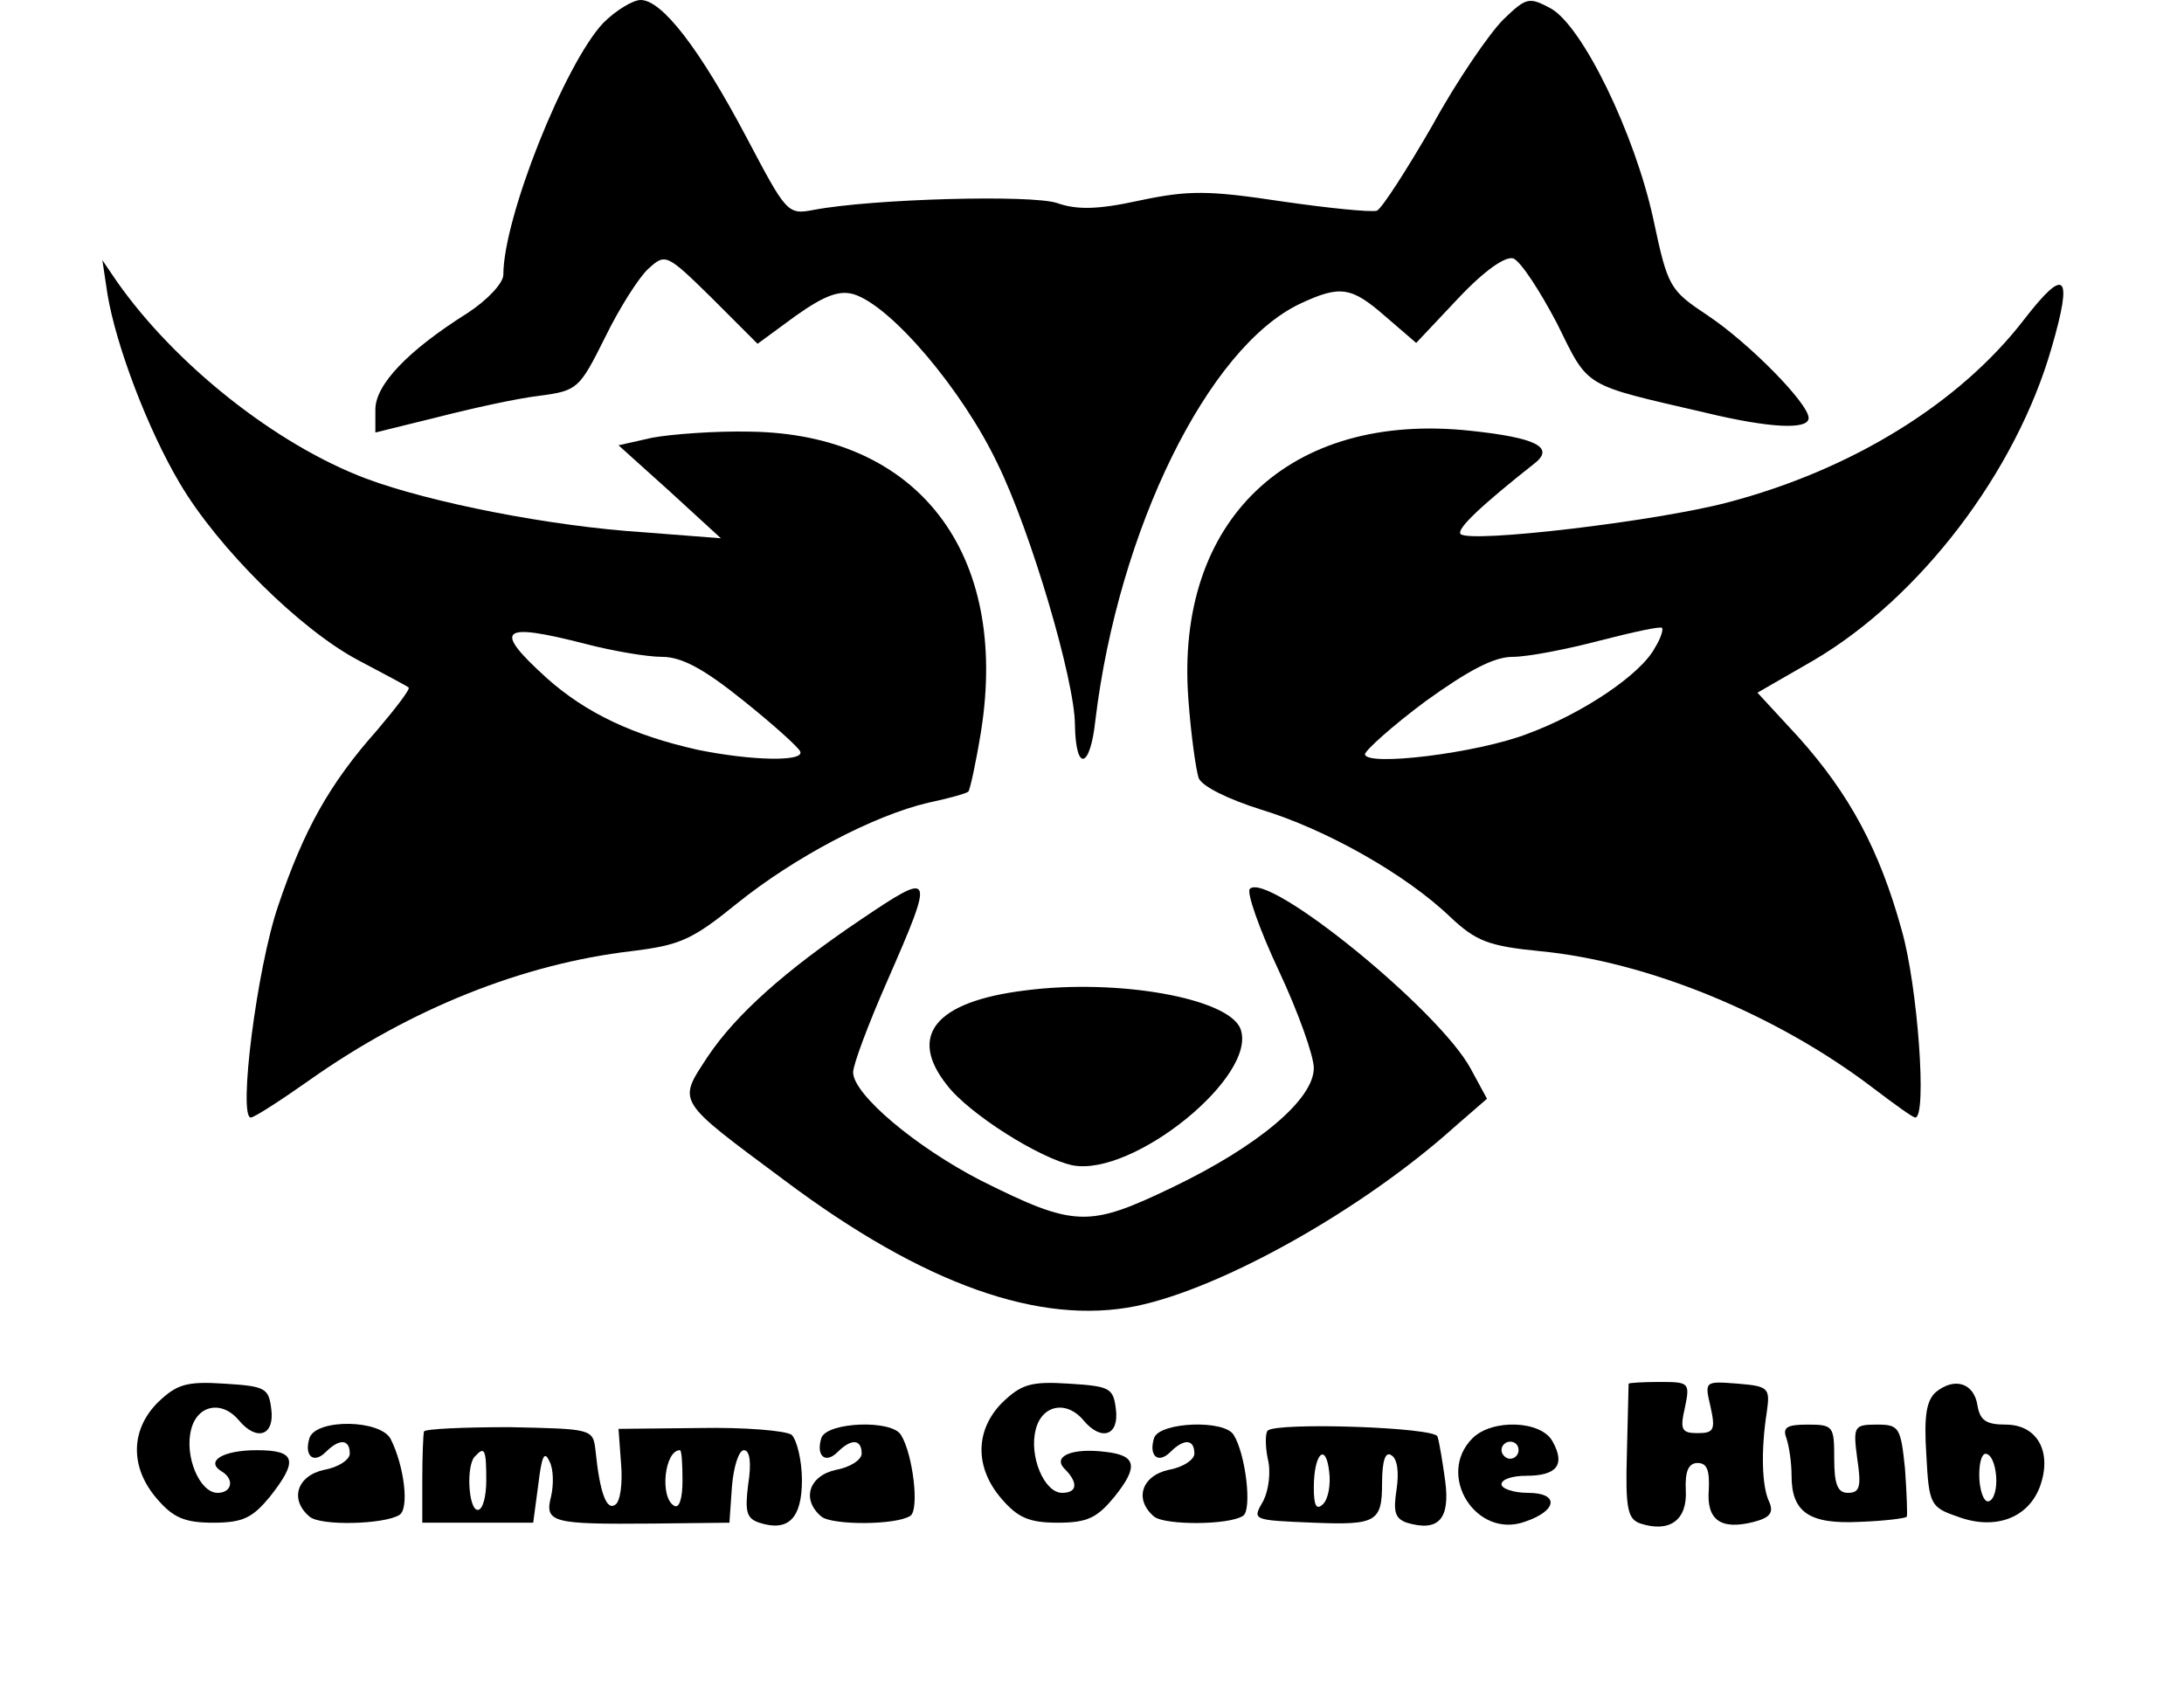 <?xml version="1.0" standalone="no"?>
<!DOCTYPE svg PUBLIC "-//W3C//DTD SVG 20010904//EN"
 "http://www.w3.org/TR/2001/REC-SVG-20010904/DTD/svg10.dtd">
<svg version="1.0" xmlns="http://www.w3.org/2000/svg"
 width="256pt" height="200pt" viewBox="0 0 256 200"
 preserveAspectRatio="xMidYMid meet">

<g transform="translate(0,200) scale(0.1,-0.1)"
fill="#000000" stroke="none">
<path d="M707 1973 c-45 -48 -117 -228 -117 -295 0 -10 -19 -30 -42 -45 -70
-44 -108 -84 -108 -113 l0 -27 73 18 c39 10 93 22 119 25 45 6 47 8 77 68 17
35 40 71 51 81 20 18 21 18 74 -34 l54 -54 45 33 c34 24 51 30 68 25 44 -14
127 -112 168 -198 39 -79 91 -255 91 -307 1 -56 18 -51 24 6 27 223 132 437
240 488 47 22 60 20 100 -15 l36 -31 49 52 c32 34 56 50 65 47 9 -4 31 -38 51
-76 38 -77 29 -71 175 -105 75 -18 120 -20 120 -6 0 17 -70 88 -118 120 -45
30 -47 33 -64 113 -22 101 -83 226 -120 247 -26 14 -29 13 -56 -13 -16 -16
-54 -71 -83 -124 -30 -52 -59 -97 -65 -100 -7 -2 -57 3 -112 11 -86 13 -109
13 -166 1 -50 -11 -74 -11 -97 -3 -30 10 -216 5 -285 -8 -31 -6 -32 -4 -79 85
-55 104 -99 161 -124 161 -9 0 -29 -12 -44 -27z"/>
<path d="M126 1655 c10 -60 47 -158 85 -222 45 -76 141 -171 209 -207 30 -16
57 -30 59 -32 2 -2 -15 -24 -37 -50 -56 -63 -86 -117 -116 -206 -25 -73 -47
-248 -32 -248 4 0 35 20 69 44 119 84 250 136 377 151 57 7 71 13 124 56 67
54 160 103 224 118 24 5 45 11 47 13 2 2 9 34 15 71 33 209 -74 348 -270 351
-41 1 -93 -3 -115 -7 l-40 -9 60 -54 60 -55 -90 7 c-110 7 -251 35 -326 63
-106 40 -224 134 -292 231 l-17 25 6 -40z m561 -410 c31 -8 71 -15 89 -15 23
0 49 -14 95 -51 35 -28 65 -55 67 -60 5 -12 -56 -11 -120 2 -76 17 -131 43
-177 84 -64 58 -55 66 46 40z"/>
<path d="M2373 1626 c-76 -99 -203 -177 -348 -215 -83 -22 -302 -48 -313 -37
-5 6 25 34 87 83 24 19 0 30 -75 38 -213 23 -347 -105 -331 -315 3 -42 9 -83
12 -92 4 -10 35 -25 73 -37 76 -23 170 -76 222 -126 30 -28 44 -34 105 -40
126 -12 277 -74 390 -160 25 -19 47 -35 50 -35 14 0 3 154 -16 220 -26 94 -61
159 -121 226 l-48 52 66 38 c124 73 237 220 279 367 25 86 16 95 -32 33z
m-433 -385 c-16 -31 -84 -77 -149 -101 -59 -23 -191 -39 -191 -24 1 5 32 33
71 62 50 36 80 52 102 52 18 0 64 9 102 19 39 10 71 17 73 15 2 -1 -1 -12 -8
-23z"/>
<path d="M1009 922 c-89 -60 -146 -111 -179 -160 -36 -55 -39 -50 90 -146 163
-122 299 -170 412 -147 101 21 265 113 373 210 l38 33 -19 35 c-37 69 -238
232 -259 211 -4 -4 11 -47 34 -96 23 -49 41 -100 41 -114 0 -37 -66 -92 -166
-140 -98 -47 -114 -47 -224 8 -76 39 -150 101 -150 127 0 9 18 57 40 107 56
128 55 130 -31 72z"/>
<path d="M1202 839 c-106 -13 -138 -53 -92 -111 26 -34 109 -86 147 -94 71
-14 218 105 197 160 -14 36 -144 59 -252 45z"/>
<path d="M185 356 c-32 -32 -33 -76 -1 -113 19 -22 32 -28 66 -28 35 0 46 6
66 30 34 43 31 55 -15 55 -40 0 -61 -13 -41 -25 15 -9 12 -25 -5 -25 -21 0
-39 43 -31 74 7 29 36 35 56 11 21 -25 42 -18 38 13 -3 25 -7 27 -55 30 -45 3
-56 -1 -78 -22z"/>
<path d="M1175 356 c-32 -32 -33 -76 -1 -113 19 -22 32 -28 66 -28 35 0 46 6
66 30 29 36 26 49 -10 53 -39 5 -63 -5 -48 -20 16 -16 15 -28 -3 -28 -21 0
-39 43 -31 74 7 29 36 35 56 11 21 -25 42 -18 38 13 -3 25 -7 27 -55 30 -45 3
-56 -1 -78 -22z"/>
<path d="M1909 378 c0 -2 -1 -38 -2 -81 -2 -66 1 -78 16 -83 34 -11 55 4 53
39 -1 22 3 32 14 32 11 0 14 -9 13 -31 -3 -36 14 -48 53 -38 19 5 23 11 18 23
-9 18 -10 61 -3 106 4 28 2 30 -34 33 -39 3 -39 3 -32 -27 6 -27 4 -31 -15
-31 -19 0 -21 4 -15 30 6 29 5 30 -29 30 -20 0 -36 -1 -37 -2z"/>
<path d="M2269 368 c-11 -10 -14 -28 -11 -74 3 -58 5 -61 37 -72 43 -16 82 -2
96 35 15 41 -3 73 -40 73 -23 0 -30 5 -33 22 -4 27 -27 34 -49 16z m71 -104
c0 -13 -4 -24 -10 -24 -5 0 -10 14 -10 31 0 17 4 28 10 24 6 -3 10 -17 10 -31z"/>
<path d="M363 315 c-7 -21 4 -32 19 -17 16 16 28 15 28 -2 0 -7 -13 -16 -30
-19 -32 -7 -41 -35 -17 -55 13 -11 87 -9 105 2 12 7 6 57 -10 89 -12 23 -86
24 -95 2z"/>
<path d="M497 322 c-1 -4 -2 -29 -2 -57 l0 -50 65 0 65 0 6 45 c4 33 7 40 13
27 5 -9 5 -28 2 -41 -8 -31 1 -33 119 -32 l90 1 3 43 c2 23 8 42 14 42 7 0 9
-15 5 -40 -4 -32 -2 -40 13 -45 34 -11 50 5 50 50 0 23 -6 47 -12 53 -7 5 -56
9 -108 8 l-95 -1 3 -41 c2 -23 -1 -45 -7 -48 -10 -7 -18 14 -23 64 -3 25 -4
25 -101 27 -53 0 -98 -2 -100 -5z m73 -57 c0 -19 -4 -35 -10 -35 -11 0 -14 53
-3 63 11 12 13 8 13 -28z m230 -1 c0 -21 -4 -33 -10 -29 -17 10 -11 65 7 65 2
0 3 -16 3 -36z"/>
<path d="M963 315 c-7 -21 4 -32 19 -17 16 16 28 15 28 -2 0 -7 -13 -16 -30
-19 -32 -7 -41 -35 -17 -55 13 -10 87 -10 104 1 11 7 3 73 -11 95 -11 18 -85
15 -93 -3z"/>
<path d="M1353 315 c-7 -21 4 -32 19 -17 16 16 28 15 28 -2 0 -7 -13 -16 -30
-19 -32 -7 -41 -35 -17 -55 13 -10 87 -10 104 1 11 7 3 73 -11 95 -11 18 -85
15 -93 -3z"/>
<path d="M1486 323 c-3 -3 -3 -18 0 -33 4 -15 1 -37 -5 -49 -13 -23 -15 -23
59 -26 73 -3 80 1 80 46 0 27 4 38 11 33 7 -4 9 -20 6 -40 -4 -26 -2 -34 12
-39 37 -11 51 4 45 49 -3 22 -7 46 -9 52 -3 11 -188 17 -199 7z m65 -86 c-8
-8 -11 -2 -11 19 0 40 14 54 18 19 2 -15 -1 -32 -7 -38z"/>
<path d="M1726 314 c-43 -43 4 -118 61 -98 39 13 41 34 4 34 -17 0 -31 5 -31
10 0 6 13 10 29 10 36 0 46 13 31 40 -13 25 -71 27 -94 4z m54 -14 c0 -5 -4
-10 -10 -10 -5 0 -10 5 -10 10 0 6 5 10 10 10 6 0 10 -4 10 -10z"/>
<path d="M2094 314 c3 -9 6 -28 6 -44 0 -43 21 -57 80 -54 28 1 53 4 55 6 1 1
0 27 -2 56 -5 49 -7 52 -33 52 -27 0 -28 -2 -23 -40 5 -33 3 -40 -11 -40 -12
0 -16 10 -16 40 0 38 -1 40 -31 40 -24 0 -30 -3 -25 -16z"/>
</g>
</svg>
